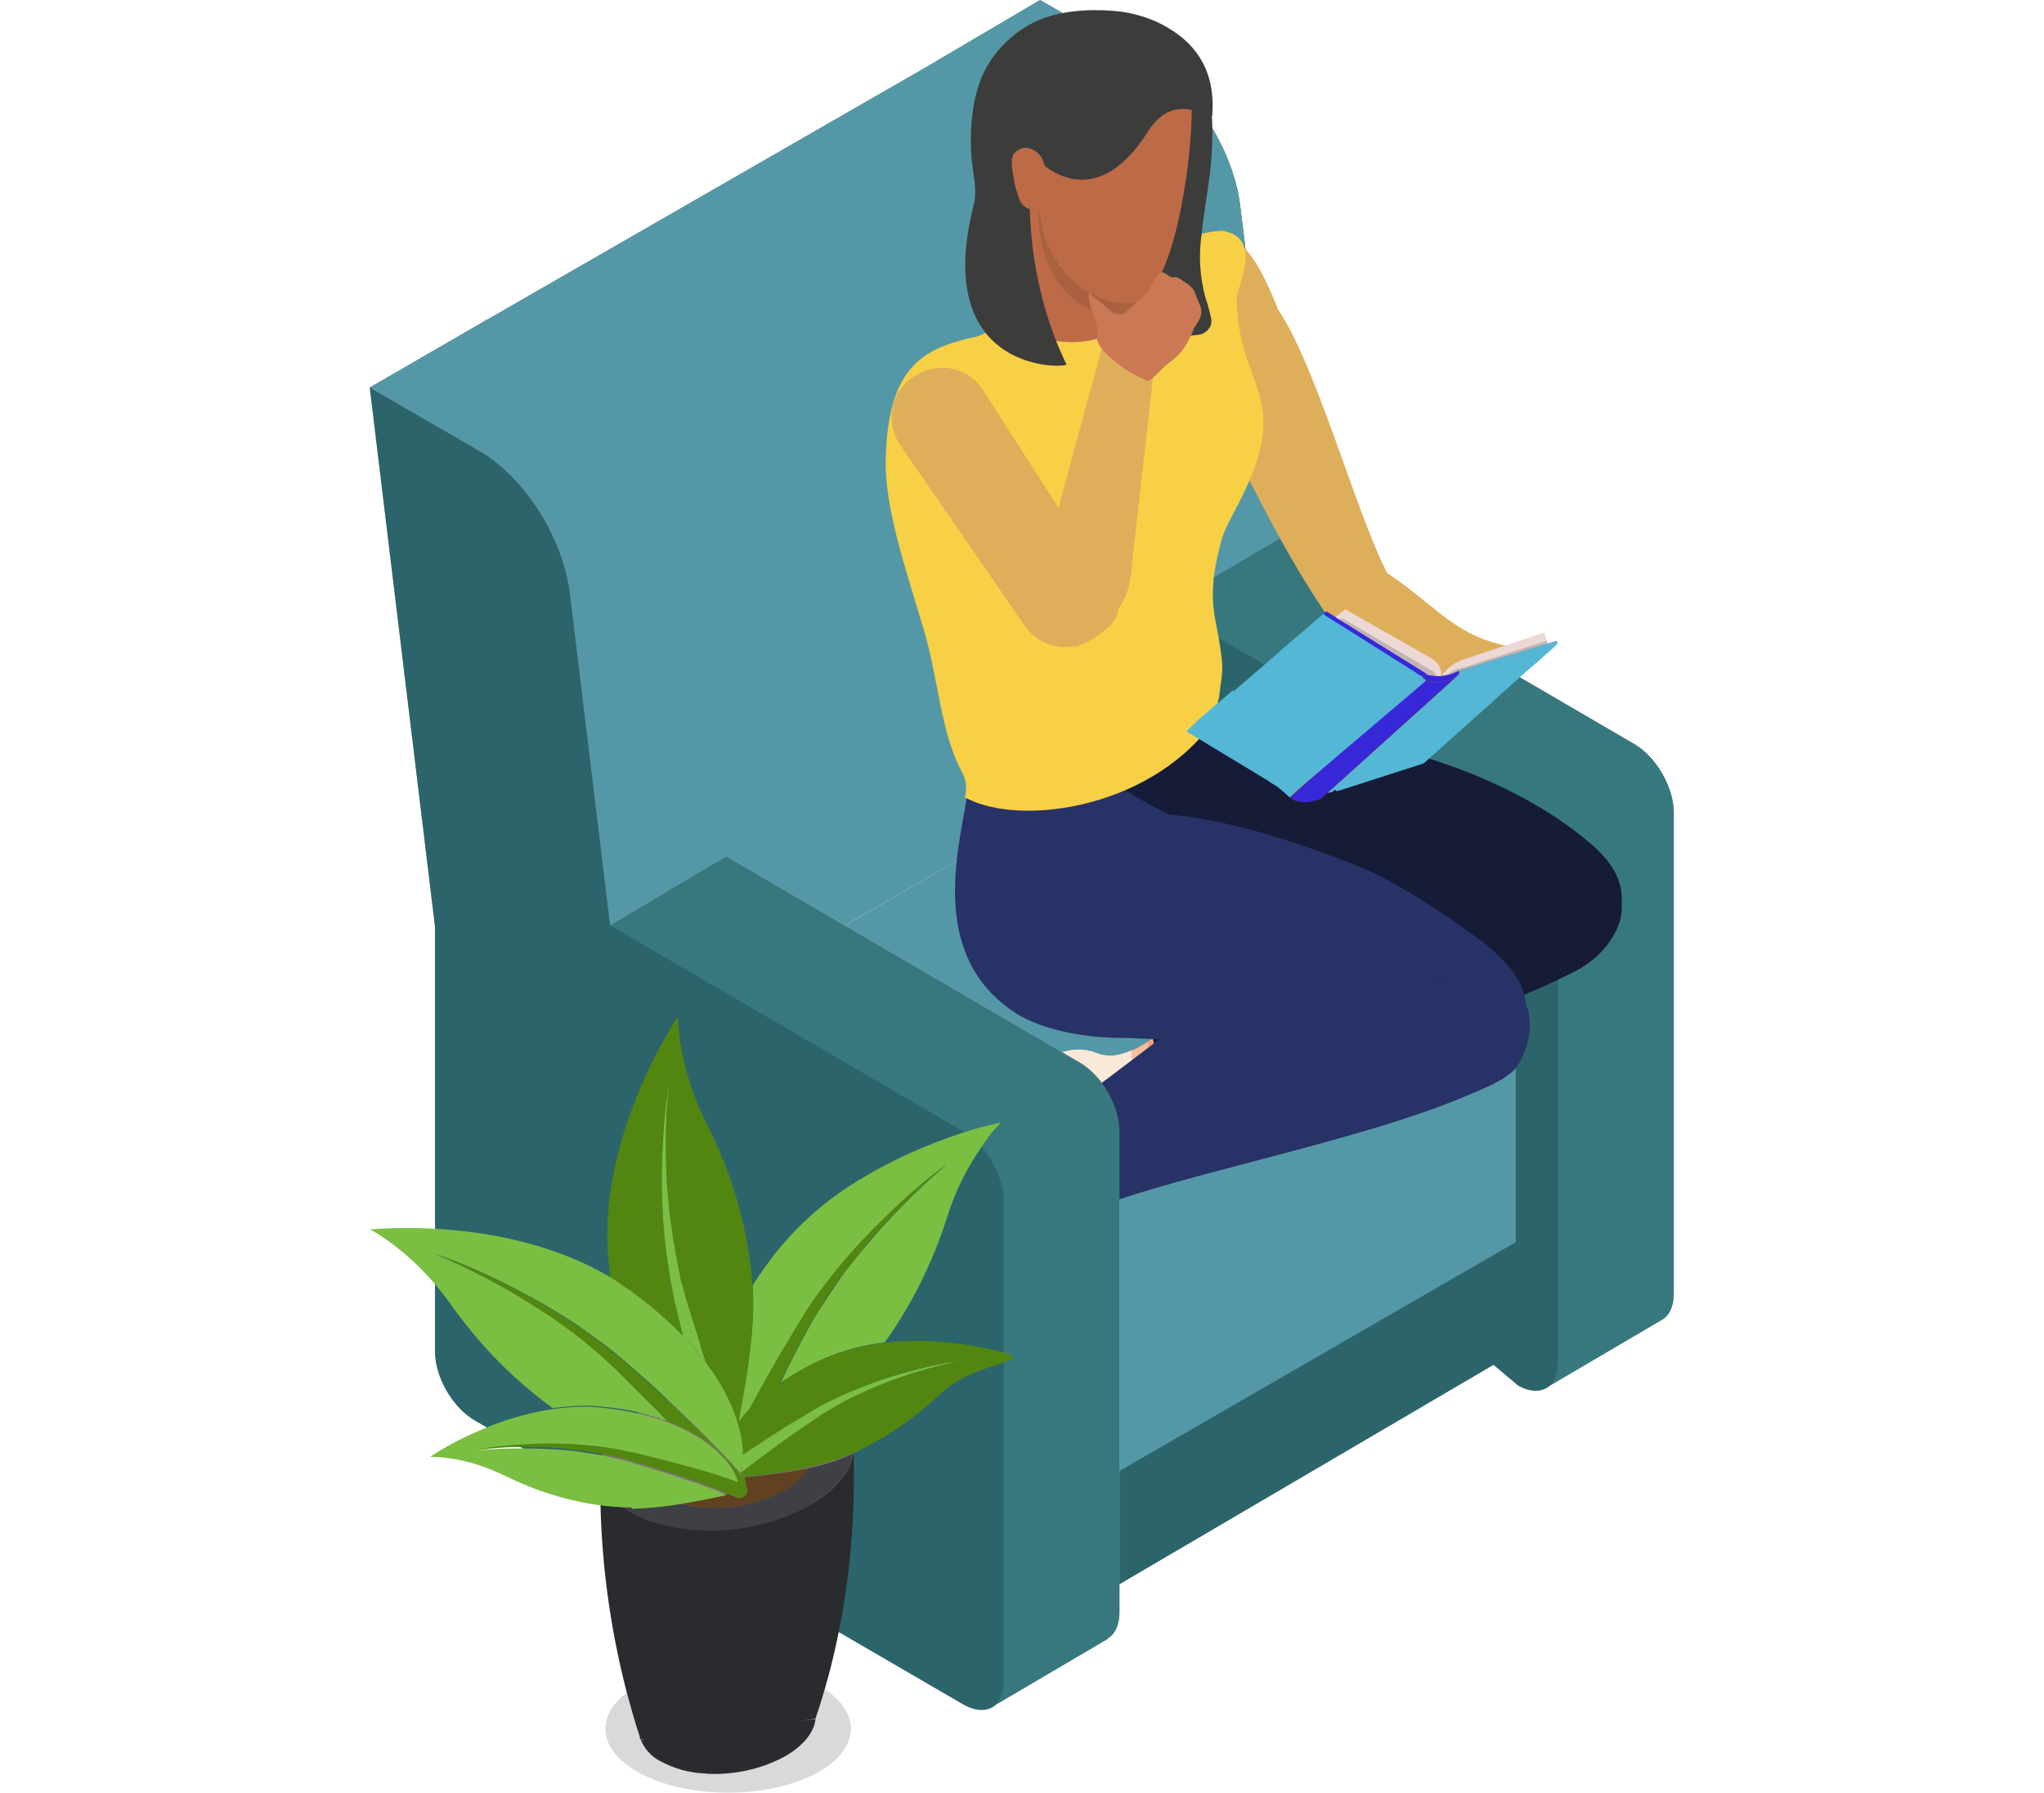 <?xml version="1.0" encoding="utf-8"?>
<!-- Generator: Adobe Illustrator 27.6.1, SVG Export Plug-In . SVG Version: 6.00 Build 0)  -->
<svg version="1.1" id="Layer_1" xmlns="http://www.w3.org/2000/svg" xmlns:xlink="http://www.w3.org/1999/xlink" x="0px" y="0px"
	 viewBox="0 0 416.3 365.1" style="enable-background:new 0 0 416.3 365.1;" xml:space="preserve">
<style type="text/css">
	.st0{fill:#CBB9A0;}
	.st1{fill:#37787F;}
	.st2{fill:#2B656B;}
	.st3{fill:#5498A8;}
	.st4{fill:#F0332A;}
	.st5{fill-rule:evenodd;clip-rule:evenodd;fill:#F3A07C;}
	.st6{fill-rule:evenodd;clip-rule:evenodd;fill:#FABB99;}
	.st7{fill-rule:evenodd;clip-rule:evenodd;fill:#FAE9D6;}
	.st8{fill-rule:evenodd;clip-rule:evenodd;fill:#161B38;}
	.st9{clip-path:url(#SVGID_00000106148660939942217040000016345092833527816596_);}
	.st10{fill:#273267;}
	.st11{fill-rule:evenodd;clip-rule:evenodd;fill:#411D2E;}
	.st12{fill-rule:evenodd;clip-rule:evenodd;fill:#DEAF5A;}
	.st13{fill:#F7D046;}
	.st14{clip-path:url(#SVGID_00000010284236417544371840000003531772267246017934_);}
	.st15{fill:#8CB0CC;}
	.st16{fill:#202020;}
	.st17{fill:#ECD9D6;}
	.st18{fill:#C2B4B3;}
	.st19{fill:#53B7D5;}
	.st20{fill:#F16160;}
	.st21{fill:#FEDB93;}
	.st22{fill:#851817;}
	.st23{fill:#9C2020;}
	.st24{fill:#721612;}
	.st25{fill:#3628DA;}
	.st26{clip-path:url(#SVGID_00000090273642436764694830000000149194642149896104_);}
	.st27{fill-rule:evenodd;clip-rule:evenodd;fill:#53B7D5;}
	.st28{clip-path:url(#SVGID_00000176035295780929338660000007863453033181717912_);}
	.st29{clip-path:url(#SVGID_00000150782110295713548820000006824287148065568933_);}
	.st30{fill-rule:evenodd;clip-rule:evenodd;fill:#3628DA;}
	.st31{clip-path:url(#SVGID_00000067206354996978099790000007600115900727105958_);}
	.st32{clip-path:url(#SVGID_00000137094181656767534300000013321493347771641259_);}
	.st33{clip-path:url(#SVGID_00000040547768522508515590000006275561240401117851_);}
	.st34{clip-path:url(#SVGID_00000176759196172148749390000007063965719552451234_);}
	.st35{clip-path:url(#SVGID_00000106833990547297140010000006306913562382770620_);}
	.st36{opacity:0.15;fill-rule:evenodd;clip-rule:evenodd;enable-background:new    ;}
	.st37{fill:#81737C;}
	.st38{fill:#8BA5B3;}
	.st39{fill:#B09D98;}
	.st40{fill:#2A2B2F;}
	.st41{fill:#3F4045;}
	.st42{fill:#604120;}
	.st43{fill:#7BBF42;}
	.st44{fill:#528611;}
	.st45{fill:#3C3C3B;}
	.st46{fill:#BC6B46;}
	.st47{fill:#AA6140;}
	.st48{fill:#DEAF5A;}
	.st49{clip-path:url(#SVGID_00000114037501088662173580000015898160889019840896_);}
	.st50{fill:#CA7954;}
</style>
<path id="Path_7986" class="st0" d="M317.3,242.3l21.2,3.8v22.7l-24,14.1L317.3,242.3z"/>
<path id="Path_7987" class="st0" d="M211.8,0l13.3,109.8l16.2,74c0,5.2,3.6,11.4,8.1,14l83.4,70.4c4.5,2.6,8.1,0.5,8.1-4.7v-98
	c0-5.2-3.6-11.4-8.1-14l-72-42L252.6,42c-1.4-11.4-9.2-23.8-18.5-29.1L211.8,0z"/>
<path id="Path_7988" class="st0" d="M188.2,13.9l22.3,12.9c9.3,5.3,17.1,17.7,18.5,29.1l8.2,67.6l72,42c4.5,2.6,8.1,8.8,8.1,14v98
	c0,5.1-3.6,7.2-8.1,4.7l-83.4-70.4c-4.5-2.6-8.1-8.8-8.1-14l-16.2-74L188.2,13.9z"/>
<path id="Path_7989" class="st0" d="M195.7,341.6l108.6-63.7V217l-108.6,85V341.6z"/>
<path id="Path_7990" class="st0" d="M236,151.6l61.2,35.7c6.3,3.7,11.5,12.6,11.5,19.9V253l-56.5-54.9L236,151.6z"/>
<path id="Path_7991" class="st0" d="M200.1,315.7L308.7,253L236,151.6l-108.6,62.7L200.1,315.7z"/>
<path id="Path_7992" class="st0" d="M98.9,65v0.3l0.2-0.1L98.9,65z"/>
<path id="Path_7993" class="st0" d="M252.6,42c-1.4-11.4-9.2-23.8-18.5-29.1L211.8,0l-23.6,13.9l-89,51.2L99,65.2L75.3,78.9
	l34.7,77.6l14.3,32l23.6-13.9l24.1,13.9l53.1-30.6l10.8-6.3l1.3-28.1l23.6-13.9L252.6,42z"/>
<path id="Path_7994" class="st1" d="M317.3,242.3l21.2,3.8v22.7l-24,14.1L317.3,242.3z"/>
<path id="Path_7995" class="st1" d="M211.8,0l13.3,109.8l16.2,74c0,5.2,3.6,11.4,8.1,14l83.4,70.4c4.5,2.6,8.1,0.5,8.1-4.7v-98
	c0-5.2-3.6-11.4-8.1-14l-72-42L252.6,42c-1.4-11.4-9.2-23.8-18.5-29.1L211.8,0z"/>
<path id="Path_7996" class="st2" d="M188.2,13.9l22.3,12.9c9.3,5.3,17.1,17.7,18.5,29.1l8.2,67.6l72,42c4.5,2.6,8.1,8.8,8.1,14v98
	c0,5.1-3.6,7.2-8.1,4.7l-83.4-70.4c-4.5-2.6-8.1-8.8-8.1-14l-16.2-74L188.2,13.9z"/>
<path id="Path_7997" class="st2" d="M195.7,341.6l108.6-63.7V217l-108.6,85V341.6z"/>
<path id="Path_7998" class="st3" d="M236,151.6l61.2,35.7c6.3,3.7,11.5,12.6,11.5,19.9V253l-56.5-54.9L236,151.6z"/>
<path id="Path_7999" class="st3" d="M200.1,315.7L308.7,253L236,151.6l-108.6,62.7L200.1,315.7z"/>
<path id="Path_8000" class="st4" d="M98.9,65v0.3l0.2-0.1L98.9,65z"/>
<path id="Path_8001" class="st3" d="M252.6,42c-1.4-11.4-9.2-23.8-18.5-29.1L211.8,0l-23.6,13.9l-89,51.2L99,65.2L75.3,78.9
	l34.7,77.6l14.3,32l23.6-13.9l24.1,13.9l53.1-30.6l10.8-6.3l1.3-28.1l23.6-13.9L252.6,42z"/>
<path id="Path_8002" class="st5" d="M239.9,208.3c-5.2,3.1-6.7,4.4-11.9,7.2c2.1,10.3-0.2,9.8,4.8,19.4c4.4-5.3,5.7-6.4,11.9-9.6
	C243,219.8,241.3,213.8,239.9,208.3z"/>
<path id="Path_8003" class="st6" d="M240.8,208.5c-5.4,2.8-6.9,4-12.3,6.4c1.4,10.4-0.8,9.8,3.6,19.6c4.7-5,6.1-6,12.4-8.8
	C243.1,220.2,241.8,214.1,240.8,208.5z"/>
<path id="Path_8004" class="st5" d="M240.8,208.5c-3.1,1.6-4.9,2.7-6.9,3.8c-1,3.3,3.7,15,5.5,15.9c1.7-0.9,3.4-1.8,5.1-2.5
	C243.1,220.2,241.8,214.1,240.8,208.5z"/>
<path id="Path_8005" class="st7" d="M230.5,213.9c-0.3,3.8,2,12.3,5.2,17.4c-1.2,1.6-4.3,4.8-6.2,7.8c-4.6,7.1-10.2,17-14.9,23.1
	c-3.1,4-3.5,7.2-8.2,5.4c-3.1-1.1-5.2-6.4-4.1-12.1c1.8-9.2,5.2-16,9.2-25.6c0.3-2.4-1.1-6.2-0.9-8.7c0.5-6.7,8.2-8.6,12.6-6.8
	C225.2,215.2,227.4,215.3,230.5,213.9z"/>
<path id="Path_8006" class="st8" d="M234.6,209.4c0,5.4,4.6,12.8,9,18.1c15.3-8.7,55.4-18.2,77.8-30c5.3-2.8,12.3-11.2,7-17.4
	c-2.5-3-9.2-2.8-14.3-4.1c-16.6-4.3-28.2-2.7-37.7,1.4C263.3,183.2,247.9,200.4,234.6,209.4z"/>
<path id="Path_8007" class="st8" d="M239.9,138c3.4,3.4,6.6,7.1,9.4,11c24.1-1.6,56.1,6.7,75,23.1c4.2,3.7,6.3,7.4,6,12
	c-0.3,6.5-4.9,12-10,13.5c-11.4,3.4-23.4-6.5-34.9-9.9c-7.9-2.4-17-2.4-26.2-3.1c-24.8-2.1-32.9-8.1-44.1-23.9
	C227.8,154.5,233.3,148.8,239.9,138z"/>
<g>
	<g>
		<g>
			<defs>
				<path id="SVGID_1_" d="M193.9,151.6c0.5,2.9,3.9,5.8,2.8,12.1c-1.9,11-6.8,31,9.5,42.2c6.5,4.5,17,5.6,23.2,5.5
					c48.8,1.6,60.9,13.4,73.6,6.1c4.6-2.6,7.3-6.2,7.8-10.1c1-8.7-6.8-14.2-12.9-18.5c-6.6-4.7-14.9-9.9-20.4-12.1
					c-14.6-6-29-10.1-39.5-10.9c-5.8-3-10.6-5.7-15.5-10C212.9,161.3,204.2,147.6,193.9,151.6z"/>
			</defs>
			<clipPath id="SVGID_00000095326053629642191200000006989470601655448970_">
				<use xlink:href="#SVGID_1_"  style="overflow:visible;"/>
			</clipPath>
			<g id="Group_2003" style="clip-path:url(#SVGID_00000095326053629642191200000006989470601655448970_);">
				<g id="Group_2002" transform="matrix(0.654, -0.757, 0.757, 0.654, 158.528, -162.778)">
					<path id="Path_8008" class="st10" d="M-175.9,41.9L-1.4,243.8L-279.3,484l-174.5-201.9L-175.9,41.9z"/>
				</g>
			</g>
		</g>
	</g>
</g>
<path id="Path_8010" class="st11" d="M253.8,213.2c1.8,0.2,4,0.8,5.7,1.1c15.2-8.4,26.3-10.6,34.4-14.7
	C280.2,198.2,261.8,205,253.8,213.2z"/>
<path id="Path_8011" class="st12" d="M252.1,49.4c3,2,5.6,7.1,8.2,13.6c7.9,11.8,15.7,40.9,22.2,53.7c10.5,7,13.5,12.6,24.6,14.9
	l-4.1,9.3c-13.1,0.2-18.4-7.9-31.5-13.8c-12.8-18.1-23.2-42.4-33.2-62.6C232,51.8,246.3,45.5,252.1,49.4z"/>
<path id="Path_8012" class="st13" d="M231,63.2c-4.5,1.6-14.2,0.9-18.8-4.1c-0.6,0.9-1.4,1.8-2,2.7c-4,2.2-8.7,6.2-11.5,6.8
	c-10.5,2.3-17.8,5.8-18.3,24.8c-0.3,10,4.1,22.5,7.7,34.7c3.1,10.3,3.4,20.9,7.8,29.1c0.9,1.6,1.1,3.5,0.6,5.2
	c11.5,6.3,39.2,2,51.4-16.6c-0.1-1.3,0-2.5,0.4-3.8c0.2-2.4,0.8-4.7,0.6-7c-0.8-9.4-3.8-11.9,0-25.4c1.2-4.3,8.9-14.4,8.4-24.5
	c-0.3-7.2-5.5-13-5.4-24.5c0-2,5.6-12.3-3-13.6c-9,0.4-12.8,6.4-16.5,11.9C231.7,59.6,231.3,62.1,231,63.2z"/>
<path id="Path_8013" class="st6" d="M218.5,227.4c-5.4,2.8-6.9,4-12.3,6.4c1.4,10.4-0.8,9.8,3.6,19.6c4.7-5,6.1-6,12.4-8.8
	C220.9,239.1,219.6,233,218.5,227.4z"/>
<path id="Path_8014" class="st5" d="M218.5,227.4c-3.1,1.6-4.9,2.7-6.9,3.8c-1,3.3,3.7,15,5.5,15.9c1.7-0.9,3.4-1.8,5.1-2.5
	C220.9,239.1,219.6,233,218.5,227.4z"/>
<path id="Path_8015" class="st7" d="M208.2,232.8c-0.3,3.8,2,12.3,5.2,17.4c-1.2,1.6-4.3,4.8-6.2,7.8c-4.6,7.1-10.2,17-14.9,23.1
	c-3.1,4-3.5,7.2-8.2,5.4c-3.1-1.1-5.2-6.4-4.1-12.1c1.8-9.2,5.2-16,9.2-25.6c0.3-2.4-1.1-6.2-0.9-8.7c0.5-6.7,8.2-8.6,12.6-6.8
	C202.9,234.1,205.1,234.2,208.2,232.8z"/>
<path id="Path_8018" class="st0" d="M124.3,188.4l-14.3-32l2.2,18.3v86.5c0,5.2,3.6,11.4,8.1,14l99.6,57.9c4.5,2.6,8.1,0.5,8.1-4.7
	v-98c0-5.2-3.6-11.4-8.1-14l-72-42l0,0L124.3,188.4z"/>
<path id="Path_8019" class="st0" d="M204,307.4l21.2,3.8l0.4,22.6l-23.8,14L204,307.4z"/>
<path id="Path_8020" class="st0" d="M75.3,78.9l22.3,12.9c9.3,5.4,17.1,17.7,18.5,29.1l8.2,67.6l72,42c4.5,2.6,8.1,8.8,8.1,14v98
	c0,5.2-3.6,7.2-8.1,4.7l-99.6-57.9c-4.5-2.6-8.1-8.8-8.1-14v-86.5L75.3,78.9z"/>
<g>
	<g>
		<g>
			<defs>
				<path id="SVGID_00000164481925637777381280000008897067247714696366_" d="M213.2,228.2c-0.3,5.4,0.9,12,6.1,19.5
					c15.4-7.5,55.7-14.5,79.1-24.4c3.5-1.5,7.1-2.8,9.7-5.1c1.6-1.4,5.2-8.1,2.5-14.2c-2.3-3.2-10.8-2.1-15.7-3.8
					c-16.3-5.3-28.2-4.8-37.9-1.2C243.5,203.9,227,220,213.2,228.2z"/>
			</defs>
			<clipPath id="SVGID_00000087371014637585327840000003628678534707682988_">
				<use xlink:href="#SVGID_00000164481925637777381280000008897067247714696366_"  style="overflow:visible;"/>
			</clipPath>
			<g id="Group_2005" style="clip-path:url(#SVGID_00000087371014637585327840000003628678534707682988_);">
				<g id="Group_2004" transform="matrix(1, -0.017, 0.017, 1, 168.556, -143.109)">
					<path id="Path_8016" class="st10" d="M-95.7,139.3l266.8,4.5l-6.2,367.3l-266.8-4.5L-95.7,139.3z"/>
				</g>
			</g>
		</g>
	</g>
</g>
<path id="Path_8021" class="st1" d="M124.3,188.4l-14.3-32l2.2,18.3v86.5c0,5.2,3.6,11.4,8.1,14l99.6,57.9c4.5,2.6,8.1,0.5,8.1-4.7
	v-98c0-5.2-3.6-11.4-8.1-14l-72-42l0,0L124.3,188.4z"/>
<path id="Path_8022" class="st1" d="M204,307.4l21.2,3.8l0.4,22.6l-23.8,14L204,307.4z"/>
<path id="Path_8023" class="st2" d="M75.3,78.9l22.3,12.9c9.3,5.4,17.1,17.7,18.5,29.1l8.2,67.6l72,42c4.5,2.6,8.1,8.8,8.1,14v98
	c0,5.2-3.6,7.2-8.1,4.7l-99.6-57.9c-4.5-2.6-8.1-8.8-8.1-14v-86.5L75.3,78.9z"/>
<path id="Path_8024" class="st15" d="M275.9,146.5l0.2-0.6C276,146.1,276,146.3,275.9,146.5z"/>
<path id="Path_8025" class="st16" d="M276.5,122L276.5,122L276.5,122L276.5,122z"/>
<path id="Path_8026" class="st17" d="M293.4,138l0.8-0.1l21.1-6.4l-0.7-2.7l-16.2,5.4C296.3,134.8,294.5,136.2,293.4,138z"/>
<path id="Path_8027" class="st18" d="M295.3,137l-1.3,0.8l21.3-6l-0.3-1.3l-17.4,5.6C296.8,136.2,296,136.5,295.3,137z"/>
<path id="Path_8028" class="st19" d="M317.2,131.1l-20,6.1l-27.3,24.3l1.4-0.3l0.1-0.2l0.7-0.1v0.2l0.6-0.1l17.2-5.5L317.2,131.1z"
	/>
<path id="Path_8029" class="st20" d="M297.1,136.6l0.1,0.6l20-6.1l-0.1-0.6L297.1,136.6z"/>
<path id="Path_8030" class="st21" d="M249.6,151.7l25.2-22.2l15.4,8.7L265,160.4L249.6,151.7z"/>
<path id="Path_8031" class="st17" d="M292.2,139.2L271,126.4l3-2.3l17.2,9.8C293.7,135.2,294.4,137.9,292.2,139.2z"/>
<path id="Path_8032" class="st18" d="M292.7,138.5l-1.2,1.7l-21-13.8l3-0.4l18.5,10.8C292.4,137.2,292.7,137.8,292.7,138.5z"/>
<path id="Path_8033" class="st22" d="M295.7,138.2c0.5-0.2,1-0.5,1.4-0.8l-27.6,24.9c-0.1,0-1.1,0.6-1.5,0.7
	c-1.2,0.4-2.5,0.5-3.7,0.2c-0.6-0.1-1.1-0.4-1.5-0.8l-0.1-0.1l0,0l27.1-24.2c0.5,0.3,1.1,0.6,1.7,0.7
	C293,138.9,294.4,138.7,295.7,138.2z"/>
<path id="Path_8034" class="st23" d="M289.8,138.1c0.5,0.3,1.1,0.6,1.7,0.7l-27.2,24.4c-0.6-0.1-1.1-0.4-1.5-0.8l-0.1-0.1l0,0
	L289.8,138.1z"/>
<path id="Path_8035" class="st24" d="M297.2,137.2l-28,25.3c-0.4,0.2-0.8,0.4-1.2,0.5l27.5-24.6
	C295.9,138.3,296.7,137.2,297.2,137.2z"/>
<path id="Path_8036" class="st19" d="M269.5,125.1l17.9,10.7l0.5,0.4l1.6,1.4l-26.8,24.8l-3.1-2.7L241.7,149L269.5,125.1z"/>
<path id="Path_8037" class="st25" d="M291.2,137.7L290,138l-16.2-9.5l0.6-0.6L291.2,137.7z"/>
<path id="Path_8038" class="st20" d="M289.8,138.1l-0.1-0.2l1.3-0.4c2.1,0.5,4.3,0.2,6.1-0.9l0.1,0.6
	C295.3,139.2,292.2,139.6,289.8,138.1L289.8,138.1z"/>
<g>
	<g>
		<g>
			<defs>
				<path id="SVGID_00000123411716773334088960000005676008834571303084_" d="M270.4,161.5l1-0.2l0.1-0.2l27.2-24.3l-1.4,0.4
					c-0.1,0.1-0.1,0.1-0.2,0.2l-0.8,0.8L270.4,161.5z M272.2,161.1l0.6-0.1l1.4-0.5h0.1l8-2.6l7.7-2.5l2.3-2.1l11.7-10.4
					c-0.4,0.1,5.5-5.5,6.3-5.9c0.4-0.3,0.9-0.6,1.3-0.9c0.3-0.2,0.6-0.5,0.9-0.8l0.4-0.3l4.4-3.9l-5.6,1.7l-7.1,2.2l-5.8,1.8
					l0.6-0.1L272.1,161l27.3-24.3l0.2,0.1L272.2,161.1z"/>
			</defs>
			<clipPath id="SVGID_00000150799168581851346230000007498934393577748112_">
				<use xlink:href="#SVGID_00000123411716773334088960000005676008834571303084_"  style="overflow:visible;"/>
			</clipPath>
			<g id="Group_2006" style="clip-path:url(#SVGID_00000150799168581851346230000007498934393577748112_);">
				<path id="Path_8039" class="st27" d="M317.2,131.1l-9.7-8l-37.1,38.4l9.7,8L317.2,131.1z"/>
			</g>
		</g>
	</g>
</g>
<g>
	<g>
		<g>
			<defs>
				<polygon id="SVGID_00000183210023622499924480000011198758262017719193_" points="297.2,137.2 298.7,136.8 298.7,136.8 
					298.8,136.7 304.6,135 311.7,132.8 317.2,131.1 317.1,130.5 315.1,131.1 297.1,136.6 				"/>
			</defs>
			<clipPath id="SVGID_00000171679396050909592390000011117811655209774524_">
				<use xlink:href="#SVGID_00000183210023622499924480000011198758262017719193_"  style="overflow:visible;"/>
			</clipPath>
			<g id="Group_2007" style="clip-path:url(#SVGID_00000171679396050909592390000011117811655209774524_);">
				<path id="Path_8041" class="st27" d="M317.5,130.9l-8.2-6.8l-12.4,12.8l8.2,6.8L317.5,130.9z"/>
			</g>
		</g>
	</g>
</g>
<g>
	<g>
		<g>
			<defs>
				<path id="SVGID_00000183937883988682799660000003771811737889437116_" d="M264.3,163.2L264.3,163.2c1.2,0.3,2.5,0.2,3.7-0.2
					l27.4-24.5c-1.2,0.5-2.5,0.7-3.8,0.3L264.3,163.2z M296.2,138.2l0.8-0.8l0,0L296.2,138.2z"/>
			</defs>
			<clipPath id="SVGID_00000165939466498984801960000013311640974142105222_">
				<use xlink:href="#SVGID_00000183937883988682799660000003771811737889437116_"  style="overflow:visible;"/>
			</clipPath>
			<g id="Group_2008" style="clip-path:url(#SVGID_00000165939466498984801960000013311640974142105222_);">
				<path id="Path_8043" class="st30" d="M297,137.4l-4.3-3.6l-28.4,29.4l4.3,3.6L297,137.4z"/>
			</g>
		</g>
	</g>
</g>
<g>
	<g>
		<g>
			<defs>
				<path id="SVGID_00000075151114105407871240000013685928077284211874_" d="M262.7,162.4L262.7,162.4L262.7,162.4z M262.8,162.4
					c0.4,0.4,1,0.6,1.5,0.8l27.2-24.3c-0.6-0.1-1.1-0.4-1.6-0.7l0,0L262.8,162.4L262.8,162.4z"/>
			</defs>
			<clipPath id="SVGID_00000093167251462599422840000007088758282173279637_">
				<use xlink:href="#SVGID_00000075151114105407871240000013685928077284211874_"  style="overflow:visible;"/>
			</clipPath>
			<g id="Group_2009" style="clip-path:url(#SVGID_00000093167251462599422840000007088758282173279637_);">
				<path id="Path_8045" class="st30" d="M291.5,138.9l-3.4-2.8l-25.4,26.3l3.4,2.8L291.5,138.9z"/>
			</g>
		</g>
	</g>
</g>
<g>
	<g>
		<g>
			<defs>
				<path id="SVGID_00000142888274093126050380000001746296198652977334_" d="M267.9,163h0.1c0.4-0.1,0.8-0.2,1.1-0.4l0.2-0.2l1-0.9
					l25.8-23.3l0.8-0.7c-0.5,0.4-1.1,0.8-1.7,1.1L267.9,163z"/>
			</defs>
			<clipPath id="SVGID_00000142156399722292272800000014885072149538504072_">
				<use xlink:href="#SVGID_00000142888274093126050380000001746296198652977334_"  style="overflow:visible;"/>
			</clipPath>
			<g id="Group_2010" style="clip-path:url(#SVGID_00000142156399722292272800000014885072149538504072_);">
				<path id="Path_8047" class="st30" d="M297,137.4l-2.4-2L267.9,163l2.4,2L297,137.4z"/>
			</g>
		</g>
	</g>
</g>
<g>
	<g>
		<g>
			<defs>
				<path id="SVGID_00000152946944672684212480000004713597549217251971_" d="M241.7,148.9l4.7,2.9l12,7.3l0.4,0.3l1.5,0.9l0.5,0.4
					l27.6-23.7l-18.8-12l-1.2,1l-3.7,3.2l-3.9,3.3h0.1c0,0-1.7,1.9-2.6,2.8c-0.5,0.5-0.2,1,0.2,1.5c0.4,0.5,0.9,1,1.3,1.5
					c0.1,0.1,0.2,0.3,0.4,0.4c0.6,0.5,1.5,0.8,2.1,1.3l0,0c0.1,0.1,0.2,0.2,0.3,0.3c0.1,0.4-0.6,0.8-0.7,1.3c0,0.2,0,0.3-0.1,0.5
					c0,0.1-0.1,0.2-0.2,0.3c-0.2,0.2-0.4,0.4-0.5,0.7c-0.2,0.3-0.5,0.6-0.8,0.8c-0.2,0.1-0.4,0.2-0.7,0.3c-0.5,0.2-0.9,0.4-1.4,0.6
					c-1,0.3-1.7-0.2-2.4-0.7c-0.5-0.2-1.1-0.4-1.6-0.7c-0.4-0.2-0.8-0.5-1.2-0.8s-0.7-0.7-1-1s-0.6-0.7-0.9-1l-6.7,5.7L241.7,148.9z
					 M262.6,162.3l27.9-23.7h-0.1l-0.1-0.3l0,0l-0.9-0.6l-27.6,23.5l-0.5-0.5l0.2,0.6L262.6,162.3L262.6,162.3L262.6,162.3z"/>
			</defs>
			<clipPath id="SVGID_00000110458583853418228830000010561799560630718384_">
				<use xlink:href="#SVGID_00000152946944672684212480000004713597549217251971_"  style="overflow:visible;"/>
			</clipPath>
			<g id="Group_2011" style="clip-path:url(#SVGID_00000110458583853418228830000010561799560630718384_);">
				<path id="Path_8049" class="st27" d="M290.6,138.4l-21.5-17.8l-27.4,28.3l21.5,17.8L290.6,138.4z"/>
			</g>
		</g>
	</g>
</g>
<g>
	<g>
		<g>
			<defs>
				<polygon id="SVGID_00000066487819195167701460000006160481976234950787_" points="269.5,125.1 287.5,136.4 287.8,136.1 
					288.2,136.1 288.7,136.6 288.3,136.9 289.2,137.5 290.5,137.2 272.6,126.1 271.9,125.6 270.1,124.5 				"/>
			</defs>
			<clipPath id="SVGID_00000114032028578800065730000002859858228890981003_">
				<use xlink:href="#SVGID_00000066487819195167701460000006160481976234950787_"  style="overflow:visible;"/>
			</clipPath>
			<g id="Group_2012" style="clip-path:url(#SVGID_00000114032028578800065730000002859858228890981003_);">
				<path id="Path_8051" class="st30" d="M290.5,137.2l-18.2-15.1l-2.8,2.9l18.2,15.1L290.5,137.2z"/>
			</g>
		</g>
	</g>
</g>
<g>
	<g>
		<g>
			<defs>
				<path id="SVGID_00000140015337559852338410000001134698436465849263_" d="M289.8,138.1L289.8,138.1L289.8,138.1
					c0.6,0.4,1.1,0.6,1.7,0.7c1.3,0.3,2.6,0.2,3.8-0.3c0.6-0.3,1.2-0.6,1.7-1.1l0,0c0.1-0.1,0.1-0.1,0.2-0.2l-0.1-0.6
					c-0.5,0.3-1.1,0.5-1.6,0.7c-0.3,0.1-0.6,0.2-0.9,0.2c-0.2,0-0.3,0.1-0.5,0.1s-0.4,0.1-0.6,0.1l0,0c-0.3,0-0.5,0-0.8,0
					c-0.6,0-1.2-0.1-1.7-0.2h-0.1l-1.2,0.3l0,0L289.8,138.1z"/>
			</defs>
			<clipPath id="SVGID_00000005978794565023820680000004908773095979432099_">
				<use xlink:href="#SVGID_00000140015337559852338410000001134698436465849263_"  style="overflow:visible;"/>
			</clipPath>
			<g id="Group_2013" style="clip-path:url(#SVGID_00000005978794565023820680000004908773095979432099_);">
				<path id="Path_8053" class="st30" d="M297.5,137l-3.8-3.1l-4.1,4.2l3.8,3.1L297.5,137z"/>
			</g>
		</g>
	</g>
</g>
<path id="Path_8055" class="st36" d="M148.3,339.1c13.8,0,25,5.8,25,13s-11.2,13-25,13s-25-5.8-25-13S134.5,339.1,148.3,339.1z"/>
<path id="Path_8056" class="st37" d="M165,306.6c-10.8,6.2-27.1,6.9-36.4,1.5s-8.2-14.8,2.6-21s27.1-6.9,36.4-1.5
	C177,290.9,175.8,300.3,165,306.6z"/>
<path id="Path_8057" class="st38" d="M173.1,317.4L173.1,317.4l2.6-1.5l0,0L173.1,317.4z"/>
<path id="Path_8058" class="st39" d="M97.8,298.4c-3.2-1.1-6.6-1.7-10-1.8l0,0C91.3,296.7,94.6,297.3,97.8,298.4L97.8,298.4z"/>
<path id="Path_8059" class="st40" d="M145.5,361.3c-0.6,0-1.3,0-1.9-0.1c-3.2-0.1-6.3-1-9.1-2.5c-2-1-3.5-2.8-4.2-4.9
	c0,0.2,0.1,0.3,0.1,0.5l35.7-4.2l0,0c-0.3,2.7-2.4,5.4-6.2,7.6C155.5,360.1,150.5,361.3,145.5,361.3z"/>
<path id="Path_8060" class="st40" d="M130.4,354.2c0-0.2-0.1-0.3-0.1-0.5c-1.1-3.3-2-6.6-2.9-10c-0.9-3.3,0,0,0,0
	c-3.1-12.2-4.8-24.7-5.1-37.2c1.6,0.2,3.1,0.3,4.6,0.4c0.5,0.4,1.1,0.8,1.7,1.1c4.2,2.4,9.9,3.6,15.8,3.6c7.2,0.1,14.3-1.7,20.6-5.1
	c5.3-3,8.2-6.8,8.8-10.5h0.1v5.6c0,5.3-0.3,10.5-0.8,15.8l0,0c-0.5,4.9-1.2,9.7-2.2,14.6c-1.2,6.1-2.8,12.1-4.8,18l0,0l-23.2,4.1
	L130.4,354.2z"/>
<path id="Path_8061" class="st41" d="M144.4,311.7c-5.9,0-11.6-1.2-15.8-3.6c-0.6-0.3-1.1-0.7-1.7-1.1c0.5,0,1.1,0,1.6,0h0.3
	c3.2-0.1,6.3-0.4,9.4-0.9c2.4,0.7,4.8,1,7.2,1c5,0,9.8-1.2,14.2-3.5c2-1.1,3.8-2.7,5.1-4.6c1.4-0.3,2.8-0.6,4-1
	c1.7-0.5,3.4-1.2,5-1.9c-0.6,3.7-3.6,7.5-8.8,10.5C158.7,310,151.6,311.8,144.4,311.7z"/>
<path id="Path_8062" class="st42" d="M145.5,307.1c-2.4,0-4.9-0.3-7.2-1c3.8-0.6,7.5-1.4,9.8-1.9c1.2,0.5,1.9,0.8,1.9,0.8h0.1
	c0.2,0.1,0.3,0.1,0.5,0.1c0.6,0,1.1-0.4,1.4-0.9c0.2-0.4,0.1-0.9-0.2-1.3c0.2-0.7,0.1-1.4-0.3-2c4.5-0.4,8.9-1,13.3-1.9
	c-1.3,1.9-3,3.5-5.1,4.6C155.4,305.9,150.5,307.1,145.5,307.1z"/>
<path id="Path_8063" class="st43" d="M150.4,289.6c1.3-6.7,3-16.7,3-23.8c0-1.3,0-2.6-0.1-4c1.3-2.1,2.8-4.2,4.5-6.4
	c4.9-6.2,11-11.5,17.9-15.5c6.3-3.8,13.1-6.8,20.1-9.1c2.7-0.9,5.4-1.6,8.1-2.2c-1.4,1.4-2.7,3-3.8,4.7c-3.2,4.6-5.7,9.6-7.3,14.9
	c-2.9,9-7.1,17.5-12.6,25.2c-4.3,0.5-8.4,1.6-12.4,3.3c-3.1,1.4-6,3-8.8,4.9c0.5-0.9,0.9-1.9,1.4-2.9c1-2,2.1-4.1,3.2-6.2
	c0.6-1.1,1.1-2.1,1.7-3.1c0.6-1,1.2-2.1,1.9-3.1c1.3-2,2.6-4,4-6c0.7-1,1.4-1.9,2.1-2.8s1.5-1.8,2.2-2.7c2.9-3.5,5.8-6.7,8.4-9.3
	c2.8-2.9,5.8-5.7,8.9-8.3c-3.3,2.4-6.4,5-9.4,7.8c-2.7,2.5-5.8,5.5-8.9,8.9l-2.3,2.6c-0.8,0.9-1.5,1.8-2.3,2.8
	c-1.5,1.9-3,3.8-4.4,5.9c-0.7,1-1.4,2-2,3.1c-0.6,1.1-1.3,2.1-1.9,3.1c-1.3,2.1-2.5,4.1-3.6,6.1c-2,3.5-3.8,6.8-5.4,9.7
	C151.8,287.9,151.1,288.7,150.4,289.6L150.4,289.6z"/>
<path id="Path_8064" class="st44" d="M152.5,287.2c1.6-3,3.4-6.3,5.4-9.7c1.1-2,2.4-4,3.6-6.1c0.6-1,1.3-2.1,1.9-3.1
	c0.6-1,1.3-2.1,2-3.1c1.4-2.1,2.9-4,4.4-5.9l2.3-2.8c0.8-0.9,1.6-1.8,2.3-2.6c3.1-3.4,6.2-6.4,8.9-8.9c3-2.8,6.1-5.4,9.4-7.8
	c-3.1,2.6-6.1,5.4-8.9,8.3c-2.6,2.6-5.5,5.7-8.4,9.3c-0.7,0.9-1.4,1.8-2.2,2.7l-2.1,2.8c-1.4,1.9-2.8,3.9-4,6
	c-0.7,1-1.2,2.1-1.9,3.1c-0.6,1.1-1.2,2.1-1.7,3.1c-1.1,2.1-2.2,4.2-3.2,6.2c-0.5,1-1,1.9-1.4,2.9
	C156.6,283.3,154.4,285.1,152.5,287.2L152.5,287.2z"/>
<path id="Path_8065" class="st44" d="M151.5,300.8L151.5,300.8L151.5,300.8c0,0-0.3-0.3-0.7-0.8c1-0.8,2.3-1.8,3.8-2.9
	c2-1.5,4.4-3.3,7-5.1l4.1-2.8c0.7-0.5,1.4-0.9,2.1-1.4s1.4-0.9,2.2-1.3c1.4-0.8,3-1.6,4.4-2.3c1.5-0.7,3-1.4,4.5-2
	c2.9-1.2,5.8-2.2,8.2-2.9c2.7-0.8,5.5-1.6,8.2-2.1c-2.8,0.4-5.6,1-8.4,1.7c-6.1,1.5-12.1,3.6-17.7,6.4c-0.8,0.4-1.5,0.8-2.3,1.2
	s-1.5,0.8-2.2,1.3c-1.4,0.9-2.9,1.7-4.2,2.5c-2.7,1.7-5.2,3.3-7.4,4.8c-0.7,0.5-1.3,0.9-1.9,1.3c0-2.1-0.3-4.1-0.9-6.1
	c0.1-0.2,0.1-0.5,0.1-0.7c0.6-0.8,1.3-1.6,2-2.4c2-2.1,4.1-3.9,6.5-5.5c2.8-1.9,5.7-3.5,8.8-4.9c3.9-1.7,8.1-2.8,12.4-3.3
	c2.2-0.3,4.4-0.4,6.6-0.4c6.2,0,12.3,0.9,18.2,2.5c5.9,1.7-6.7,1.9-13.4,8.3c-4.7,4.5-10.1,8.3-15.9,11.2c-0.6,0.3-1.2,0.6-1.7,0.8
	h-0.1c-1.6,0.7-3.3,1.4-5,1.9c-1.2,0.4-2.6,0.7-4,1C160.4,299.8,155.9,300.4,151.5,300.8L151.5,300.8z"/>
<path id="Path_8066" class="st43" d="M150.8,300C150.7,300,150.7,300,150.8,300c0.2-1.2,0.4-2.4,0.4-3.6c0.6-0.4,1.3-0.9,1.9-1.3
	c2.1-1.4,4.7-3.1,7.4-4.8c1.4-0.8,2.8-1.7,4.2-2.5c0.7-0.4,1.5-0.9,2.2-1.3s1.5-0.8,2.3-1.2c5.7-2.8,11.6-4.9,17.7-6.4
	c2.8-0.7,5.5-1.3,8.4-1.7c-2.8,0.6-5.5,1.3-8.2,2.1c-2.4,0.7-5.3,1.7-8.2,2.9c-1.5,0.6-3,1.3-4.5,2s-3,1.5-4.4,2.3
	c-0.7,0.4-1.5,0.9-2.2,1.3s-1.4,0.9-2.1,1.4l-4.1,2.8c-2.6,1.8-5,3.6-7,5.1C153.1,298.2,151.8,299.2,150.8,300z"/>
<path id="Path_8067" class="st44" d="M150.3,290.3c-1.4-4.6-3.6-8.9-6.5-12.7c-0.5-1.4-1-2.9-1.4-4.4c-0.7-2.2-1.4-4.4-2.1-6.7
	c-0.4-1.2-0.7-2.3-1-3.5s-0.6-2.4-0.9-3.5c-0.5-2.3-1-4.7-1.3-7.1c-0.2-1.2-0.3-2.4-0.5-3.5c-0.1-1.2-0.2-2.3-0.4-3.4
	c-0.4-4.5-0.6-8.8-0.6-12.5c0-4.1,0.2-8.1,0.6-12.2c-0.6,4-1,8.1-1.2,12.2c-0.2,3.7-0.3,8-0.1,12.6c0.1,1.2,0.1,2.3,0.2,3.5
	c0.1,1.2,0.2,2.4,0.3,3.6c0.3,2.4,0.5,4.9,1,7.3c0.2,1.2,0.4,2.4,0.7,3.6c0.2,1.2,0.5,2.4,0.8,3.6c0.4,1.7,0.8,3.4,1.2,5
	c-3.6-3.7-7.5-7.1-11.8-10c-1-0.7-2-1.3-3-2c-0.1-0.6-0.2-1.2-0.2-1.8c-3.3-26.1,14-51.4,14-51.4s-0.2,9.9,5.8,21.8
	c5.3,10.3,8.5,21.6,9.4,33.1c0.1,1.3,0.1,2.7,0.1,4c0,7.1-1.7,17-3,23.8C150.4,289.8,150.4,290.1,150.3,290.3z"/>
<path id="Path_8068" class="st43" d="M143.8,277.6c-1.4-1.9-3-3.8-4.7-5.5c-0.4-1.6-0.8-3.3-1.2-5c-0.3-1.1-0.6-2.4-0.8-3.6
	c-0.2-1.2-0.5-2.4-0.7-3.6c-0.4-2.5-0.7-4.9-1-7.3c-0.1-1.2-0.2-2.4-0.3-3.6c-0.1-1.2-0.1-2.4-0.2-3.5c-0.2-4.6-0.1-8.9,0.1-12.6
	c0.2-4.1,0.6-8.1,1.2-12.2c-0.4,4-0.6,8.1-0.6,12.2c0,3.7,0.1,7.9,0.6,12.5c0.1,1.1,0.2,2.3,0.4,3.4c0.2,1.2,0.3,2.3,0.5,3.5
	c0.4,2.4,0.8,4.7,1.3,7.1c0.2,1.2,0.6,2.4,0.9,3.5c0.3,1.2,0.6,2.3,1,3.5c0.7,2.3,1.4,4.5,2.1,6.7
	C142.8,274.7,143.3,276.2,143.8,277.6z"/>
<path id="Path_8069" class="st43" d="M150.7,299.9c-0.4-0.4-0.9-1-1.5-1.7c-1.5-1.6-3.6-3.8-6.2-6.4c-2.6-2.6-5.7-5.6-9.1-8.7
	c-1.7-1.6-3.5-3.1-5.3-4.7c-0.9-0.8-1.8-1.6-2.8-2.4c-0.9-0.8-1.9-1.6-2.9-2.3c-2-1.5-4-2.9-6-4.3l-3-1.9c-1-0.6-2-1.2-3-1.8
	c-4-2.3-7.8-4.2-11.1-5.8c-3.7-1.7-7.5-3.3-11.3-4.6c3.8,1.5,7.4,3.3,11,5.2c3.2,1.7,6.9,3.8,10.7,6.3l2.9,1.9l2.9,2.1
	c1.9,1.4,3.8,2.9,5.6,4.5c0.9,0.8,1.8,1.6,2.7,2.4s1.7,1.6,2.6,2.5c1.7,1.7,3.4,3.3,5,5c1.5,1.5,2.8,2.9,4.2,4.3
	c-4-1.5-8.2-2.5-12.5-2.9c-1.5-0.2-2.9-0.3-4.4-0.3c-2.2,0-4.4,0.2-6.6,0.5c-5.4-3.9-10.3-8.4-14.7-13.4l0,0c-2.1-2.4-4.1-5-6-7.6
	c-7.4-10.6-16-15.1-16.5-15.4l0,0c0,0,2.9-0.3,7.5-0.3c5,0,10,0.4,15,1.1l0,0c8.4,1.3,18,3.9,26.5,9c1,0.6,2,1.3,3,2
	c4.2,2.9,8.2,6.3,11.8,10c1.7,1.7,3.2,3.6,4.7,5.5c2.9,3.8,5.2,8.1,6.5,12.7c0.6,2,0.9,4,0.9,6.1C151.2,297.6,151,298.8,150.7,299.9
	L150.7,299.9z"/>
<path id="Path_8070" class="st44" d="M151.8,302.8c-0.2-0.2-0.4-0.4-0.7-0.5l-0.8-0.3c-1-4.2-5.7-9.3-14.4-12.5
	c-1.3-1.4-2.7-2.9-4.2-4.3c-1.6-1.6-3.3-3.3-5-5c-0.9-0.9-1.7-1.7-2.6-2.5c-0.9-0.8-1.8-1.7-2.7-2.4c-1.8-1.6-3.7-3.1-5.6-4.5
	c-1-0.7-1.9-1.4-2.9-2.1l-2.9-1.9c-3.8-2.5-7.5-4.6-10.7-6.3c-3.6-1.9-7.3-3.7-11-5.2c3.8,1.3,7.6,2.9,11.3,4.6
	c3.3,1.5,7.2,3.5,11.1,5.8c1,0.6,2,1.2,3,1.8c1,0.6,2,1.3,3,1.9c2,1.4,4,2.8,6,4.3c1,0.7,1.9,1.5,2.9,2.3s1.9,1.6,2.8,2.4
	c1.8,1.6,3.6,3.2,5.3,4.7c3.4,3.1,6.5,6.1,9.1,8.7c2.6,2.6,4.7,4.8,6.2,6.4c0.6,0.7,1.2,1.3,1.5,1.7l0.1,0.1
	c0.4,0.5,0.7,0.8,0.7,0.8l0,0l0,0C151.9,301.4,152.1,302.2,151.8,302.8z"/>
<path id="Path_8071" class="st43" d="M128.5,307c-0.5,0-1.1,0-1.6,0c-1.5-0.1-3-0.2-4.6-0.4c-6.7-0.9-13.3-3-19.4-6
	c-1.6-0.8-3.4-1.5-5.1-2.1c-3.2-1.1-6.6-1.7-10-1.8h-0.2c3.2-2.1,6.6-3.9,10.2-5.4l0,0c4.7-2.1,9.6-3.5,14.7-4.3
	c2.2-0.3,4.4-0.5,6.6-0.5c1.5,0,2.9,0.1,4.4,0.3c4.3,0.5,8.5,1.4,12.5,2.9c8.6,3.3,13.4,8.3,14.4,12.5c-0.4-0.1-0.9-0.3-1.5-0.5
	c-1.4-0.5-3.5-1.2-5.9-1.9c-2.5-0.7-5.4-1.5-8.5-2.3c-1.6-0.4-3.2-0.8-4.8-1.2c-0.8-0.2-1.7-0.4-2.5-0.5c-0.8-0.1-1.7-0.3-2.5-0.5
	c-4.2-0.7-8.5-1-12.8-1c-2.2,0-4.2,0.1-6,0.2c-2.8,0.2-5.7,0.5-8.5,0.9c2.8-0.3,5.7-0.4,8.5-0.4h0.7c2.4,0,5.1,0.1,7.9,0.3
	c1.6,0.1,3.2,0.3,4.9,0.6c1.7,0.2,3.3,0.5,4.9,0.9c0.8,0.2,1.6,0.4,2.5,0.6s1.6,0.4,2.4,0.7c1.6,0.5,3.2,0.9,4.7,1.4
	c3,0.9,5.9,1.9,8.2,2.7c2.3,0.8,4.4,1.6,5.7,2.2c0.1,0,0.2,0.1,0.2,0.1c-2.3,0.5-6,1.3-9.8,1.9c-3.1,0.5-6.3,0.8-9.4,0.9L128.5,307z
	"/>
<path id="Path_8072" class="st44" d="M150.6,305.1c-0.2,0-0.4,0-0.5-0.1H150c0,0-0.7-0.3-1.9-0.8c-0.1,0-0.2-0.1-0.2-0.1
	c-1.4-0.6-3.3-1.3-5.7-2.2s-5.2-1.8-8.2-2.7c-1.5-0.5-3.1-0.9-4.7-1.4c-0.8-0.2-1.6-0.5-2.4-0.7s-1.6-0.4-2.5-0.6
	c-1.6-0.4-3.3-0.6-4.9-0.9c-1.7-0.2-3.3-0.4-4.9-0.6c-2.9-0.2-5.6-0.3-7.9-0.3H106c-2.8,0-5.7,0.2-8.5,0.4c2.8-0.4,5.6-0.7,8.5-0.9
	c1.8-0.1,3.8-0.2,6-0.2c4.3,0,8.6,0.3,12.8,1c0.9,0.1,1.7,0.3,2.5,0.5c0.8,0.2,1.7,0.3,2.5,0.5c1.6,0.4,3.2,0.8,4.8,1.2
	c3.1,0.8,6,1.6,8.5,2.3s4.5,1.4,5.9,1.9c0.6,0.2,1.1,0.4,1.5,0.5c0.5,0.2,0.8,0.3,0.8,0.3c0.3,0.1,0.5,0.3,0.7,0.5
	c0.3,0.4,0.3,0.9,0.2,1.3C151.8,304.8,151.2,305.1,150.6,305.1z"/>
<path id="Path_8073" class="st45" d="M229.9,29.8c1-3.5,2.8-6.7,5.2-9.4c2.6-2.6,6.3-4.2,9.8-3.5c0.4,0,0.7,0.2,1,0.5
	c0.3,0.4,0.5,0.8,0.5,1.3c0.7,5.6,0.7,11.2,0,16.8c-0.5,4.2-1.3,8.3-1.7,12.5c-0.6,4.2-0.3,8.5,0.8,12.6c0.5,1.4,0.9,2.9,1.2,4.4
	c0.1,0.4,0,0.9-0.1,1.3c-0.5,1.1-1.6,1.9-2.8,1.9c-3.3,0.6-6.6-0.8-9.6-2.1c-1.1-0.4-2.1-1-2.8-1.8c-0.4-0.6-0.7-1.2-0.9-1.9
	C226.9,51.8,226.7,40.4,229.9,29.8z"/>
<path id="Path_8074" class="st46" d="M233,63.7c0,0.4-0.1,0.7-0.2,1.1c-0.1,0.3-0.3,0.6-0.5,0.9c-0.8,1.2-5.8,2.1-7.1,2.6
	c-4.8,2.3-12.4,1.7-16.8-1.4c-2.2-1.5-3.2-3.4-3.1-5.1s1.4-3.4,3.9-4.6c1.2-0.5,2.4-0.9,3.6-1.1c0.5-0.1,1.1-0.2,1.7-0.2h0.4
	c1-0.1,2.1,0,3.1,0.1c2.8,0.2,9.4,1.1,11.8,2.7c0.7,0.5,1.3,1,1.8,1.6l0.2,0.3c0.4,0.5,0.6,1,0.8,1.5C233,62.6,233.1,63.1,233,63.7z
	"/>
<path id="Path_8075" class="st46" d="M232,28.2l-2.9,35.5l-23.7-1.9l2.9-35.5L232,28.2z"/>
<path id="Path_8076" class="st47" d="M222.4,63.2c-2.5-1.1-4.6-2.8-6.3-4.9c-0.6-0.7-1.1-1.5-1.5-2.3c-0.4-0.7-0.8-1.5-1.1-2.2
	c-0.8-2-1.4-4.1-1.7-6.3c-0.5-3.9-0.6-7.8-0.4-11.8c0.1-1.9,0.2-4.5,0.5-7.1c-0.1,1-0.1,2-0.1,2.9c-0.2,3.9-0.1,7.9,0.4,11.8
	c0.4,3.6,1.7,7.1,3.8,10.1l0.5,0.7c0.5,0.7,1.1,1.3,1.7,1.9c2.1,2,9.4,3.9,12.9,4.7c0.3,0.1,0.7,0.1,1,0.2c0.2,0,0.4,0.1,0.5,0.1
	l-0.3,3.2L222.4,63.2z"/>
<path id="Path_8077" class="st46" d="M210.4,34.7c-0.1,3.7,1,7.1,1.7,10.7c2.2,12.2,13.4,17.6,19,16.2c7.9-2,11.4-27.4,11.6-37.9
	c0.1-1.6,0-3.1-0.4-4.6c-0.9-4.3-4.5-7.6-8.8-8.3c-4.8-1-9.7,0-14.3,1.6c-1.3,0.4-2.5,1-3.5,1.7c-1,0.8-1.7,1.8-2.6,2.6
	C211.8,17.9,210.6,29.1,210.4,34.7z"/>
<path id="Path_8078" class="st45" d="M211.7,32.9c-0.1,0.2-2.5-1.8-3.5-2.4c1,0.6,1.4,9.1,1.5,10.3c0.1,2.5-0.2,17.5,7.5,33.4
	c0.4,0.8-27.7,2.3-18.9-32.4c0.8-3.3-0.1-6-0.4-9.3c-0.5-5.7,0-12.8,2.6-18c2.3-4.5,6.1-8.1,10.6-10.2c4.6-2.1,10.5-2.5,15.5-2.1
	c4.3,0.3,8.4,1.6,12,3.9s9.1,7.1,8.3,17.3c-0.1,1.8-7.3-5.7-13.1,3.4C222.6,44.5,211.8,32.8,211.7,32.9z"/>
<path id="Path_8079" class="st46" d="M208.9,30.1c1.4,0.1,2.6,0.9,3.3,2.1c0.6,1.3,0.9,2.7,0.9,4.1c0.1,1.8,0.2,3.6-0.7,5.2
	c-0.2,0.5-0.7,0.9-1.2,1.1c-0.9,0.2-1.9,0-2.6-0.6c-0.6-0.5-1-1.2-1.2-2c-0.7-2-1.1-4.1-1.3-6.2c-0.1-0.8,0-1.7,0.3-2.4
	C207,30.7,207.9,30.1,208.9,30.1z"/>
<path id="Path_8080" class="st48" d="M222.8,130l-0.2,0.1c-1.7,1.1-3.6,1.7-5.6,1.7c-3.4,0-6.5-1.7-8.4-4.5l-25.3-36.7
	c-1.1-1.7-1.7-3.6-1.7-5.6c0-3.4,1.7-6.5,4.5-8.3l0.2-0.1c1.7-1.1,3.6-1.7,5.6-1.7c3.4,0,6.5,1.7,8.3,4.5l25.9,40.5
	C229.4,124.5,227.4,126.9,222.8,130z"/>
<path id="Path_8081" class="st48" d="M224.6,70.2l10.8,1.7l-4.7,41.6c-0.5,5.5-0.3,11-11.4,18.3c0,0-9.9-5.7-6-20L224.6,70.2z"/>
<g>
	<g>
		<g>
			<defs>
				<path id="SVGID_00000119108533626998358760000016406198973314966937_" d="M240.4,71.8c0.6-0.7,1.1-1.4,1.5-2.2
					c0.5-0.9,1-1.9,1.3-2.8c0.9-1.4,1.9-2.6,1.3-4.4c-0.3-0.8-0.7-1.6-1-2.4c-0.1-0.4-0.3-0.8-0.5-1.1c-0.4-0.5-0.9-1-1.5-1.3
					l-1.2-0.8c-0.2-0.1-0.4-0.2-0.6-0.3c-0.3-0.1-0.6,0-0.9,0c-0.9-0.1-1.5-1.2-2.3-1c-0.3,0.1-0.5,0.3-0.6,0.5l-0.1,0.1
					c-1,1.2-1.6,2.8-2.6,3.9c-0.2,0.3-0.5,0.5-0.7,0.7c-1,0.8-1.9,1.7-2.8,2.5c-0.9,0.8-2,1.4-2.9,0.6c-1.6-1.4-5.1-4.2-5.1-4.2v0.2
					c0.1,1.4,0.4,2.9,0.9,4.2c0.4,0.7,0.7,1.6,0.8,2.4s0,1.6,0,2.3c-0.1,0.8,0.6,2.6,4.4,5.5c1.9,1.4,3.9,2.6,6.1,3.4
					c1-0.7,1.9-1.5,2.7-2.4c0.6-0.6,1.2-1.1,1.9-1.6C239.2,73.1,239.8,72.5,240.4,71.8z"/>
			</defs>
			<clipPath id="SVGID_00000044858732547247681170000001299866221600323491_">
				<use xlink:href="#SVGID_00000119108533626998358760000016406198973314966937_"  style="overflow:visible;"/>
			</clipPath>
			<g id="Group_2014" style="clip-path:url(#SVGID_00000044858732547247681170000001299866221600323491_);">
				<path id="Path_8082" class="st50" d="M22.2,71.6L177.9-114L427.2,95.1L271.5,280.7L22.2,71.6z"/>
			</g>
		</g>
	</g>
</g>
</svg>
